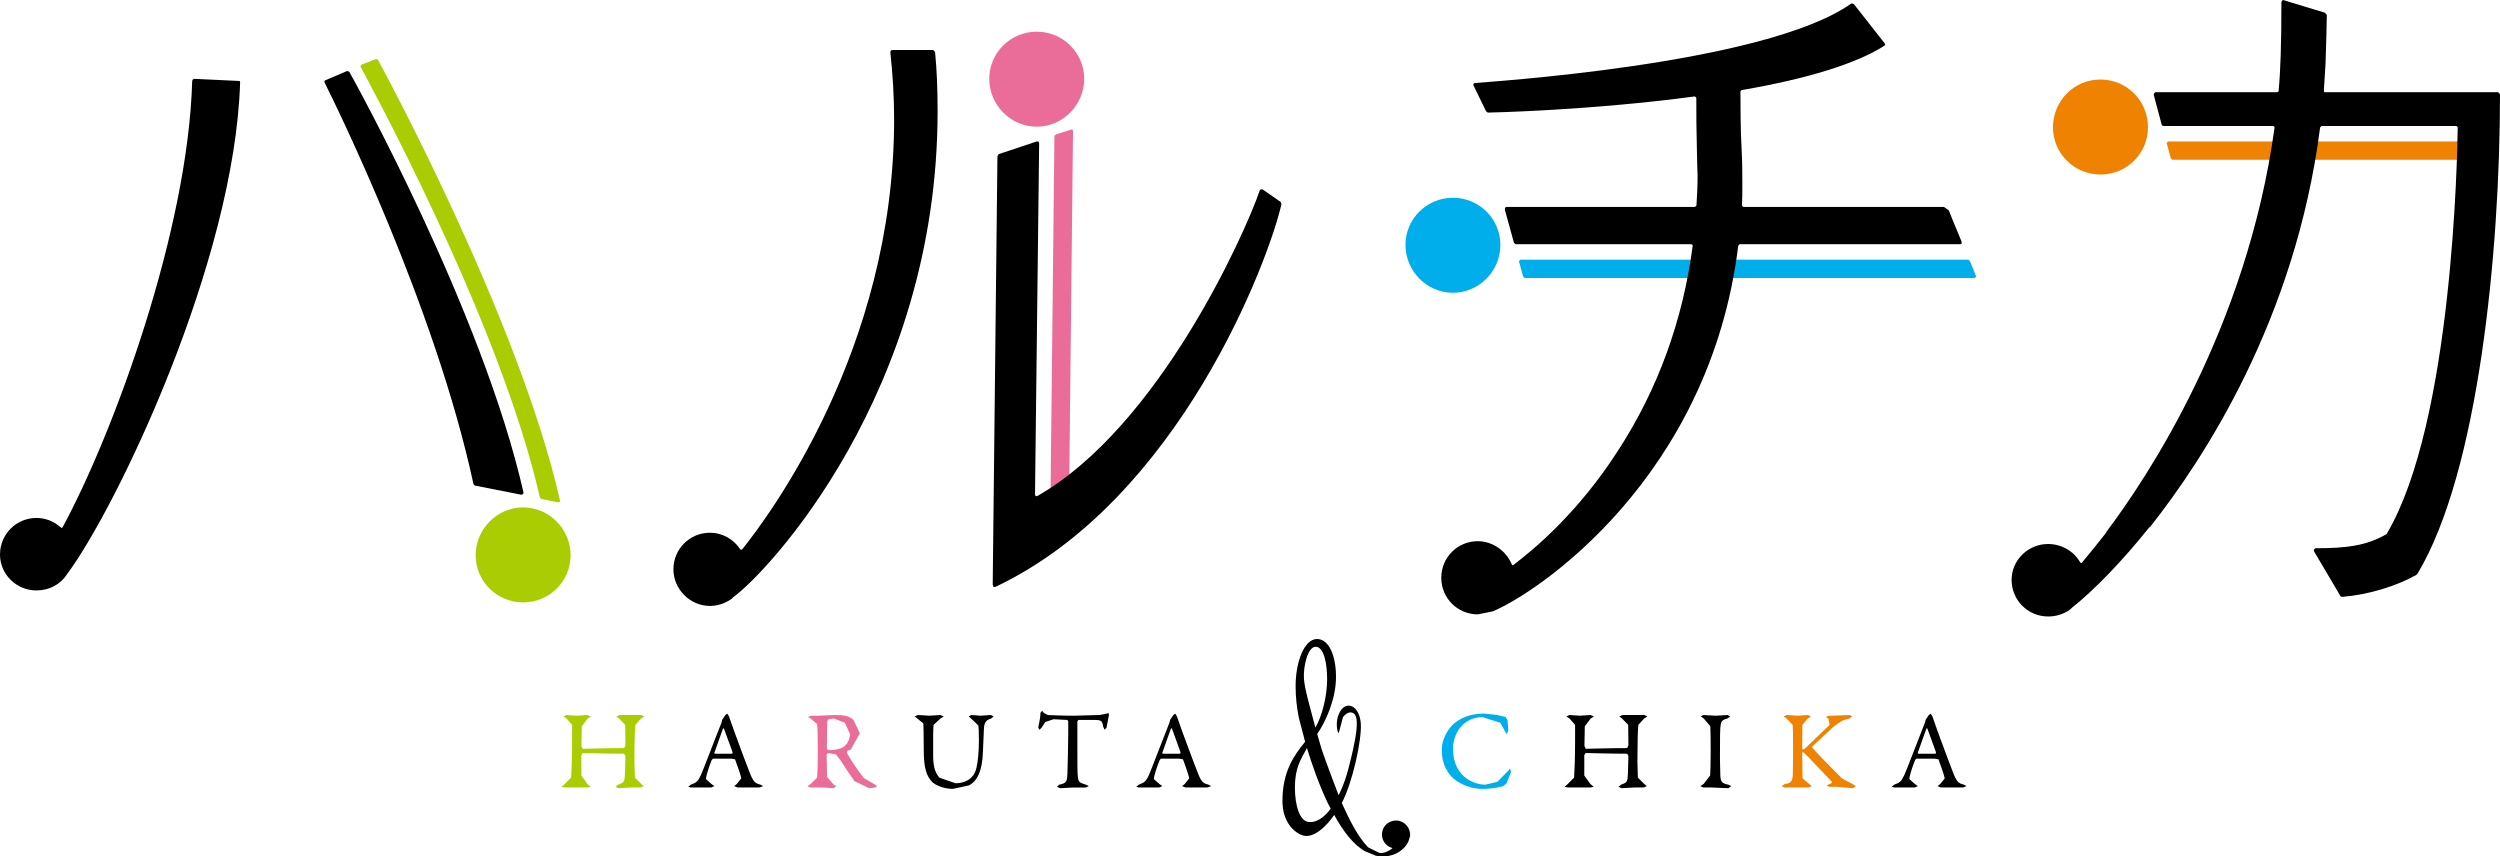 <?xml version="1.0" encoding="utf-8"?>
<!-- Generator: Adobe Illustrator 27.0.1, SVG Export Plug-In . SVG Version: 6.00 Build 0)  -->
<svg version="1.1" id="레이어_1" xmlns="http://www.w3.org/2000/svg" xmlns:xlink="http://www.w3.org/1999/xlink" x="0px"
	 y="0px" viewBox="0 0 720 246.652" enable-background="new 0 0 720 246.652" xml:space="preserve">
<path d="M402.421,236.325c-2.23-0.203-4.216,1.419-4.398,3.648c-0.182,2.027,1.155,3.851,3.04,4.257c0,0-1.682,1.621-3.79,1.418
	l-3.263-1.621c-2.959-3.04-5.371-7.905-7.58-12.769c3.121-5.878,5.736-18.038,5.493-22.7c-0.284-5.472-4.52-7.297-6.384-2.838
	c-1.014,2.433-0.325,5.067-0.162,5.27h0.223l1.176-4.459c1.561-2.027,3.425-1.621,3.831,0.203c0.507,2.229-0.203,6.688-2.25,14.593
	c-1.277,4.864-2.838,7.702-2.838,7.702c-0.02,0-3.79-9.932-4.925-13.377l-1.236-4.257c2.513-3.648,5.411-10.134,5.411-16.417
	c0-6.688-2.29-10.944-5.452-10.944c-3.648,0-6.182,6.485-6.182,13.579c0,3.243,0.365,6.283,0.932,9.121l1.804,6.891
	c-3.121,3.851-6.526,8.513-6.526,17.025c0,6.08,3.344,9.121,5.797,9.931c3.06,1.014,6.749-2.432,9.1-5.877
	c2.574,4.661,5.594,8.715,9.039,10.539h0.041l2.959,1.216c4.195,0.811,7.783-1.013,9.323-4.053l0.507-1.622
	C406.292,238.555,404.65,236.528,402.421,236.325 M375.546,195.586c-0.284-3.445,1.054-9.323,3.344-9.323
	c2.473,0,3.324,5.067,3.324,9.323c0,4.865-1.398,10.54-3.385,13.985C377.106,202.883,375.829,198.829,375.546,195.586
	 M377.086,236.73c-2.716,0-4.155-4.661-4.155-9.931c0-5.675,1.703-8.107,3.466-11.35c1.439,4.662,3.466,10.539,6.081,16.012
	l0.77,1.419h0.02C379.944,237.339,377.086,236.73,377.086,236.73"/>
<path fill="#AACC03" d="M167.819,215.651c1.885,0,6.263-0.202,11.938-0.202l0.365-0.811l-0.061-5.878l-1.783-1.824l-0.79-0.608
	l0.993-0.405h6.202l0.892,0.405l-0.932,0.608l-1.662,1.824c-0.162,1.622-0.264,5.067-0.264,10.54l0.142,4.661l1.824,1.824
	l0.73,0.609l-0.892,0.405h-2.675l-3.75,0.203l-0.811-0.406l0.709-0.608c1.743-0.608,1.905-0.811,2.007-3.243l0.122-5.067
	l-0.385-0.608c-4.986,0-11.309-0.202-11.958-0.202l-0.345,0.608v5.877l1.723,2.432l0.973,0.811l-0.932,0.203h-6.527l-0.972-0.203
	l0.75-0.608l2.027-2.027c0.101-1.418,0.284-5.067,0.284-10.134v-5.067l-1.601-1.824l-0.912-0.608l0.933-0.405l2.939,0.203
	l3.04-0.203l1.034,0.405l-0.932,0.608l-1.702,2.23l-0.101,5.675L167.819,215.651"/>
<path d="M209.956,206.328l1.419,4.053c1.662,4.662,4.074,10.945,4.621,12.364c1.074,2.635,1.581,2.837,3.02,3.243l0.77,0.405
	l-1.014,0.405h-6.344l-0.993-0.405l0.771-0.608l1.297-1.621c-0.263-1.216-1.074-3.446-1.804-5.473l-1.094-0.202h-5.27l-0.365,0.405
	c-0.831,2.027-1.662,4.662-1.662,5.472l1.581,1.419l0.852,0.608l-0.892,0.405h-5.878l-0.75-0.202l0.709-0.608
	c1.621-0.608,2.026-0.811,2.959-2.838c0.75-1.621,4.398-11.35,5.817-14.795l0.203-0.608l0.061-0.406l0.953-1.419l0.527-0.405
	L209.956,206.328 M210.99,216.664l-2.514-6.891h-0.243l-2.513,7.094l0.162,0.203h5.006L210.99,216.664z"/>
<path fill="#EA6D99" d="M245.04,215.854l-0.993,0.406l-0.121,0.608c0.304,0.608,3.02,5.067,4.966,7.296l3.162,1.824l0.507,0.406
	l-0.446,0.405l-1.763,0.203l-4.277-2.027c-1.135-1.622-2.777-4.054-4.053-6.08l-1.277-1.622l-2.29-0.405l-0.385,0.405l0.121,6.486
	l1.925,2.229l0.771,0.406l-0.771,0.608c-1.337,0-1.945-0.203-4.134-0.203h-2.615l-0.831-0.405l0.709-0.406l2.088-2.026
	c0.061-0.811,0.203-4.257,0.203-6.284c0-4.864-0.061-7.904-0.203-9.12l-1.865-1.622l-0.77-0.405l0.872-0.405h1.804l5.209-0.203
	c2.209,0,3.952,0.203,5.229,1.419l1.824,3.851L245.04,215.854 M243.338,208.152l-3.182-1.216l-1.54,0.203l-0.385,0.608l-0.101,7.905
	l0.507,0.405c1.865,0,3.567-0.405,4.033-0.811c0.872-0.405,2.108-1.824,2.108-3.851L243.338,208.152z"/>
<path d="M264.376,205.922l3.304,0.203l3.121-0.203l0.993,0.406l-0.953,0.608l-1.966,1.824c-0.162,1.013-0.122,4.459-0.122,8.918
	c0,3.648,0.79,5.067,1.784,6.283l4.662,1.621c2.088,0,5.209-0.81,6.02-4.459c0.385-1.621,0.709-4.458,0.709-8.107
	c0-2.027-0.101-3.648-0.142-4.053l-2.108-2.027l-0.689-0.608l0.75-0.406l2.736,0.203l2.878-0.203l0.811,0.406l-0.709,0.608
	c-1.378,0.405-2.027,1.013-2.088,3.04l-0.284,6.486c-0.162,5.675-1.702,8.512-4.013,9.728l-4.641,1.014
	c-2.878,0-5.047-1.216-5.817-1.824c-1.784-1.824-2.574-4.054-2.574-9.526c0-4.662-0.081-7.094-0.121-7.499l-1.723-1.419l-0.75-0.608
	L264.376,205.922"/>
<path d="M316.606,205.922l2.188-0.405l0.446-0.203l0.142,0.608l-0.709,3.649l-0.547,0.608l-0.446-1.014
	c-0.202-1.621-0.608-1.824-2.615-1.824h-4.499l-0.284,0.406v7.904c0,3.648,0,6.891,0.121,7.905c0.163,1.621,0.325,1.824,2.331,2.432
	l0.851,0.405l-0.892,0.406h-3.668l-3.669,0.202l-0.953-0.405l0.608-0.608c2.25-0.406,2.311-1.014,2.412-3.446
	c0.061-1.824,0.223-8.512,0.223-10.944v-3.851l-0.263-0.406l-3.972-0.202l-2.392,0.81l-1.054,1.622l-0.608,0.608l-0.324-0.608
	c0-0.608,0.608-2.432,0.608-4.257l0.486-0.608l0.507,0.608l1.095,0.608c0.851,0,3.405,0.203,7.519,0.203L316.606,205.922"/>
<path d="M338.961,206.328l1.419,4.053c1.682,4.662,4.094,10.945,4.641,12.364c1.054,2.635,1.561,2.837,3.02,3.243l0.771,0.405
	l-1.034,0.405h-6.323l-1.014-0.405l0.771-0.608l1.297-1.621c-0.263-1.216-1.054-3.446-1.804-5.473l-1.094-0.202h-5.27l-0.345,0.405
	c-0.851,2.027-1.682,4.662-1.682,5.472l1.581,1.419l0.872,0.608l-0.912,0.405h-5.878l-0.73-0.202l0.709-0.608
	c1.601-0.608,2.027-0.811,2.959-2.838c0.73-1.621,4.398-11.35,5.797-14.795l0.203-0.608l0.061-0.406l0.973-1.419l0.507-0.405
	L338.961,206.328 M339.995,216.664l-2.493-6.891h-0.263l-2.513,7.094l0.162,0.203h5.006L339.995,216.664z"/>
<path fill="#00AEEB" d="M431.263,205.922l2.432,0.609l0.486,1.013l0.223,2.837l-0.466,1.014l-0.527-0.811l-1.317-2.432l-5.128-1.621
	c-5.189,0-8.492,4.256-8.492,9.12c0,2.23,0.426,3.851,1.115,5.27c1.804,3.648,5.533,5.067,8.148,5.067l3.486-0.811l3-3.04
	l0.669-0.811l0.284,1.014l-1.277,3.242l-0.993,0.811c-0.527,0.203-3.122,0.811-5.857,0.811c-4.52,0-7.844-2.23-9.121-3.648
	c-1.216-1.419-2.696-3.649-2.696-7.5c0-3.648,2.189-6.485,3.527-7.701c2.777-2.23,5.756-2.838,8.715-2.838L431.263,205.922"/>
<path d="M456.679,215.651c1.885,0,6.263-0.202,11.938-0.202l0.365-0.811l-0.061-5.878l-1.783-1.824l-0.79-0.608l0.993-0.405h6.202
	l0.892,0.405l-0.932,0.608l-1.662,1.824c-0.162,1.622-0.263,5.067-0.263,10.54l0.122,4.661l1.844,1.824l0.73,0.609l-0.892,0.405
	h-2.675l-3.75,0.203l-0.811-0.406l0.709-0.608c1.743-0.608,1.905-0.811,1.986-3.243l0.142-5.067l-0.385-0.608
	c-4.986,0-11.309-0.202-11.958-0.202l-0.365,0.608v5.877l1.743,2.432l0.973,0.811l-0.932,0.203h-6.527l-0.972-0.203l0.75-0.608
	l2.027-2.027c0.081-1.418,0.284-5.067,0.284-10.134v-5.067l-1.601-1.824l-0.912-0.608l0.933-0.405l2.918,0.203l3.06-0.203
	l1.034,0.405l-0.932,0.608l-1.702,2.23l-0.101,5.675L456.679,215.651"/>
<path d="M492.573,209.165l-1.885-2.229l-0.892-0.608l0.79-0.405l3.506,0.202l3.446-0.202l0.79,0.405l-0.831,0.608
	c-1.865,0.405-1.824,1.216-1.966,2.027c-0.163,1.013-0.182,3.04-0.182,9.526l0.101,4.661c0.081,1.825,0.243,2.433,2.331,2.838
	l0.831,0.405l-0.851,0.608l-4.803-0.202h-2.432l-0.831-0.406l0.953-0.608l1.864-2.432c0.101-1.013,0.162-4.459,0.162-7.094
	C492.674,214.232,492.654,210.179,492.573,209.165"/>
<path fill="#EF8200" d="M514.564,205.922l3.141,0.203l2.979-0.203l0.872,0.406l-0.932,0.608l-1.54,1.824l-0.041,6.891l0.243,0.203
	l0.466-0.203l7.175-6.891l-0.365-1.824l-0.729-0.405l0.831-0.406h1.216l4.763-0.203l0.831,0.406l-0.851,0.608
	c-1.844,0.405-2.615,0.811-4.662,2.432l-6.08,5.675v0.203c0.709,1.013,6.161,6.486,8.573,8.918l3.385,1.824l0.648,0.405l-0.81,0.608
	l-4.702-0.405h-2.25l-0.669-0.406l1.378-0.608l0.162-0.405l-6.931-7.296l-1.46-1.419l-0.162,0.608l0.081,7.094l1.926,1.621
	l0.73,0.608l-0.831,0.406h-7.074l-0.77-0.406l0.933-0.608c1.58-0.203,2.188-0.608,2.29-2.635c0.02-1.013,0.081-4.053,0.081-7.499
	c0-5.27-0.061-5.675-0.121-6.891l-1.763-1.824l-0.831-0.608L514.564,205.922"/>
<path d="M556.539,206.328l1.419,4.053c1.662,4.662,4.074,10.945,4.621,12.364c1.074,2.635,1.581,2.837,3.02,3.243l0.77,0.405
	l-1.014,0.405h-6.344l-0.993-0.405l0.771-0.608l1.297-1.621c-0.263-1.216-1.074-3.446-1.804-5.473l-1.094-0.202h-5.27l-0.365,0.405
	c-0.831,2.027-1.662,4.662-1.662,5.472l1.581,1.419l0.872,0.608l-0.912,0.405h-5.878l-0.73-0.202l0.69-0.608
	c1.621-0.608,2.026-0.811,2.959-2.838c0.75-1.621,4.418-11.35,5.817-14.795l0.203-0.608l0.061-0.406l0.953-1.419l0.527-0.405
	L556.539,206.328 M557.573,216.664l-2.514-6.891h-0.243l-2.513,7.094l0.162,0.203h5.006L557.573,216.664z"/>
<polygon fill="#EA6D99" points="308.904,37.293 308.58,37.293 304.121,38.712 303.675,39.118 302.56,141.876 302.682,142.282 
	307.465,142.282 307.911,141.876 309.026,37.699 "/>
<path fill="#EA6D99" d="M312.249,22.7c0-7.499-6.121-13.579-13.681-13.579c-7.54,0-13.661,6.08-13.661,13.579
	c0,7.5,6.121,13.783,13.661,13.783C306.128,36.483,312.249,30.2,312.249,22.7"/>
<path d="M298.73,40.738h-0.142l-10.965,3.649l-0.365,0.608L285.9,168.427l0.244,0.608h0.507
	c53.102-25.132,78.883-94.449,82.409-110.258l-0.223-0.608l-5.249-3.648h-0.486l-0.325,0.405
	c-4.296,12.566-29.166,68.101-64.087,87.963h-0.405l-0.203-0.405l1.196-101.34l-0.223-0.406H298.73"/>
<path d="M204.464,153.428c-5.797,0-10.519,4.662-10.519,10.54c0,5.675,4.722,10.539,10.519,10.539c2.351,0,4.601-0.811,6.485-2.229
	l0.101-0.203c9.789-6.891,58.98-59.183,58.98-140.052c0-6.283-0.223-11.958-0.73-17.025l-0.527-0.608h-11.836l-0.385,0.203
	l-0.142,0.405c0.73,6.688,1.094,12.972,1.094,19.457c0,66.479-36.503,114.717-43.819,123.838h-0.426
	C211.294,155.253,208.01,153.428,204.464,153.428"/>
<polygon fill="#00AEEB" points="566.896,74.788 497.68,74.788 497.235,75.194 497.235,79.653 497.68,80.058 568.699,80.058 
	569.145,79.653 567.341,75.194 "/>
<polygon fill="#00AEEB" points="487.263,74.788 437.89,74.788 437.444,75.194 438.66,79.653 439.106,80.058 487.263,80.058 
	487.709,79.653 487.709,75.194 "/>
<path fill="#00AEEB" d="M432.114,70.532c0-7.499-6.101-13.579-13.661-13.579c-7.56,0-13.681,6.08-13.681,13.579
	c0,7.5,6.121,13.783,13.681,13.783C426.013,84.315,432.114,78.032,432.114,70.532"/>
<path d="M425.607,155.86c-5.817,0-10.519,4.662-10.519,10.54c0,5.878,4.702,10.539,10.519,10.539l4.053-0.811h0.122
	c12.85-5.269,62.628-38.509,70.837-105.393l0.385-0.405h63.621l0.344-0.203l-0.061-0.608c-1.317-3.243-2.108-5.067-2.594-6.283
	l-1.054-2.635l-1.419-1.014h-57.764l-0.284-0.202l-0.101-0.203c0.101-2.027,0.101-3.851,0.101-5.878c0-3.04,0-6.283-0.182-9.728
	c-0.345-6.081-0.365-13.174-0.365-17.228l0.345-0.405c18.991-3.243,33.199-7.702,41.103-12.769l0.243-0.203l-0.081-0.405
	l-8.918-11.35l-0.364-0.203h-0.406c-25.112,17.836-107.562,22.7-108.393,22.903l-0.405,0.202l-0.041,0.406l3.648,7.499l0.487,0.405
	c0.284,0,29.51-0.608,59.628-4.661l0.304,0.202l0.142,0.203c0,5.472,0,8.918,0.182,15.606l0.081,3.649l0.101,3.243
	c0,2.837-0.122,5.472-0.324,8.512l-0.385,0.405h-54.298l-0.446,0.203l-0.061,0.608l2.635,9.526l0.507,0.406h50.569l0.304,0.202
	l0.101,0.203c-2.858,21.687-10.114,41.549-21.606,59.182c-11.208,17.431-23.673,27.97-30.098,32.835h-0.243l-0.163-0.203
	C433.836,158.698,429.884,155.86,425.607,155.86"/>
<polygon fill="#EF8200" points="708.022,40.738 666.331,40.738 665.885,41.144 665.885,45.603 666.331,46.008 708.022,46.008 
	708.488,45.603 708.488,41.144 "/>
<polygon fill="#EF8200" points="654.738,40.738 624.436,40.738 623.991,41.144 625.187,45.603 625.633,46.008 654.738,46.008 
	655.183,45.603 655.183,41.144 "/>
<path d="M589.859,156.671c-5.797,0-10.519,4.662-10.519,10.337c0,5.878,4.722,10.54,10.519,10.54c2.188,0,4.296-0.609,6.08-1.825
	l0.507-0.405l0.162-0.203c6.465-5.067,14.856-13.782,22.437-23.308h0.142c15.241-19.254,41.894-59.588,49.008-115.122l0.405-0.405
	h38.813l0.284,0.202l0.121,0.203c-0.101,8.512-1.52,84.923-20.369,116.946l-0.04,0.203h-0.101
	c-5.959,3.446-11.776,4.054-20.451,4.054l-0.466,0.405v0.405l7.662,12.972l0.263,0.202h0.507c7.236-0.608,15.302-3.04,21.058-6.283
	l0.385-0.405C713.778,135.998,720,72.559,720,27.159l-0.527-0.608h-50.082l-0.121-0.405l0.486-7.905
	c0.203-5.878,0.365-12.363,0.365-13.985l-0.588-0.608L657.493,0h-0.081l-0.365,0.608c0,11.958-0.263,20.268-0.831,25.74
	l-0.385,0.203h-35.063l-0.446,0.405l-0.041,0.406l2.331,8.715l0.466,0.203h31.598l0.304,0.202l0.101,0.203
	c-7.945,57.764-36.564,100.732-48.481,116.541l-0.041,0.203c-2.351,3.04-4.702,5.877-7.053,8.715h-0.223l-0.203-0.203
	C597.216,158.698,593.69,156.671,589.859,156.671"/>
<path fill="#EF8200" d="M618.62,36.685c0-7.701-6.121-13.782-13.681-13.782c-7.56,0-13.681,6.081-13.681,13.782
	c0,7.5,6.121,13.58,13.681,13.58C612.499,50.265,618.62,44.185,618.62,36.685"/>
<path d="M100.104,20.47h-0.182l-6.202,2.635l-0.284,0.203l0.02,0.405c3.242,6.486,31.922,64.655,42.907,115.731l0.406,0.405
	l13.377,2.635l0.507-0.203l0.122-0.405C138.896,89.382,100.975,21.281,100.59,20.673L100.104,20.47"/>
<path d="M10.499,149.172C4.702,149.172,0,153.834,0,159.712c0,5.675,4.702,10.337,10.499,10.337c3.547,0,6.83-1.622,8.796-4.662
	c14.208-19.052,48.299-89.99,49.859-141.673l-0.142-0.406h-0.365L55.879,22.7l-0.365,0.203l-0.162,0.405
	c-1.196,42.968-22.518,101.138-37.293,128.499l-0.203,0.203h-0.223C15.667,150.186,13.154,149.172,10.499,149.172"/>
<path fill="#AACC03" d="M164.333,159.914c0-7.499-6.121-13.782-13.681-13.782c-7.54,0-13.661,6.283-13.661,13.782
	c0,7.5,6.121,13.58,13.661,13.58C158.212,173.494,164.333,167.414,164.333,159.914"/>
<path fill="#AACC03" d="M108.839,17.227l-0.263-0.202h-0.345l-4.215,1.621l-0.203,0.406l0.041,0.202
	c0.385,0.811,39.908,72.357,51.642,124.04l0.365,0.406l5.067,1.013l0.284-0.202l0.061-0.406
	C149.375,91.611,109.224,17.836,108.839,17.227"/>
</svg>
